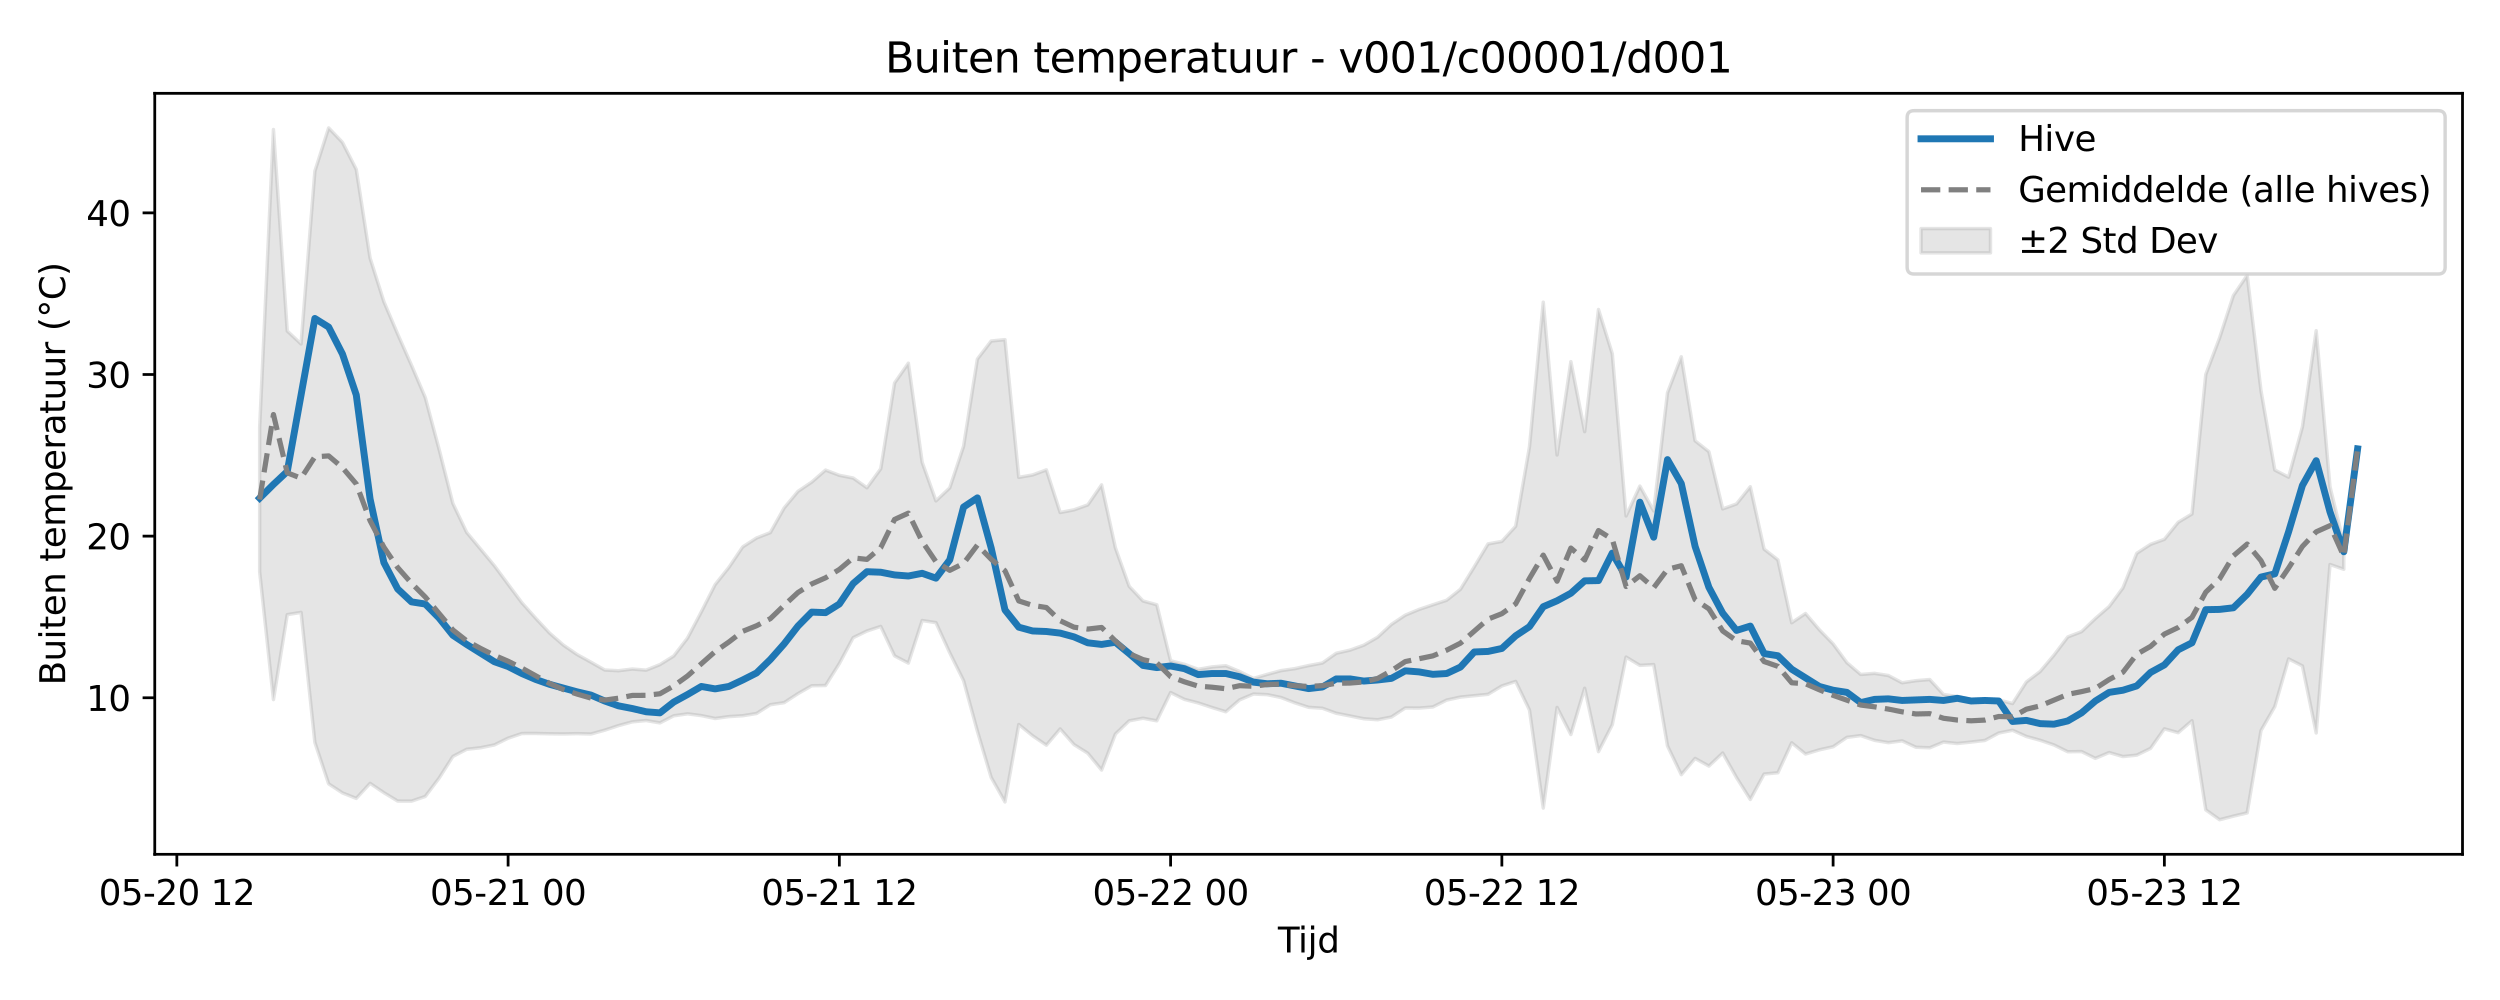 <?xml version="1.0" encoding="utf-8" standalone="no"?>
<!DOCTYPE svg PUBLIC "-//W3C//DTD SVG 1.1//EN"
  "http://www.w3.org/Graphics/SVG/1.1/DTD/svg11.dtd">
<svg xmlns:xlink="http://www.w3.org/1999/xlink" width="720pt" height="288pt" viewBox="0 0 720 288" xmlns="http://www.w3.org/2000/svg" version="1.1">
 <defs>
  <style type="text/css">*{stroke-linejoin: round; stroke-linecap: butt}</style>
 </defs>
 <g id="figure_1">
  <g id="patch_1">
   <path d="M 0 288 
L 720 288 
L 720 0 
L 0 0 
z
" style="fill: #ffffff"/>
  </g>
  <g id="axes_1">
   <g id="patch_2">
    <path d="M 44.57 246.04 
L 709.2 246.04 
L 709.2 26.88 
L 44.57 26.88 
z
" style="fill: #ffffff"/>
   </g>
   <g id="FillBetweenPolyCollection_1">
    <defs>
     <path id="m959d31762d" d="M 74.78 -164.931 
L 74.78 -123.32 
L 78.756 -86.513 
L 82.731 -110.984 
L 86.706 -111.63 
L 90.681 -74.19 
L 94.656 -62.243 
L 98.631 -59.637 
L 102.606 -58.059 
L 106.581 -62.391 
L 110.556 -59.707 
L 114.531 -57.286 
L 118.506 -57.273 
L 122.481 -58.619 
L 126.456 -63.89 
L 130.431 -70.14 
L 134.406 -72.206 
L 138.381 -72.642 
L 142.356 -73.45 
L 146.332 -75.401 
L 150.307 -76.75 
L 154.282 -76.761 
L 158.257 -76.67 
L 162.232 -76.619 
L 166.207 -76.711 
L 170.182 -76.606 
L 174.157 -77.705 
L 178.132 -79.023 
L 182.107 -80.108 
L 186.082 -80.481 
L 190.057 -79.8 
L 194.032 -81.846 
L 198.007 -82.415 
L 201.982 -81.906 
L 205.957 -81.075 
L 209.932 -81.622 
L 213.908 -81.864 
L 217.883 -82.511 
L 221.858 -85.045 
L 225.833 -85.635 
L 229.808 -88.226 
L 233.783 -90.505 
L 237.758 -90.571 
L 241.733 -96.889 
L 245.708 -104.342 
L 249.683 -106.27 
L 253.658 -107.588 
L 257.633 -99.114 
L 261.608 -97.022 
L 265.583 -109.288 
L 269.558 -108.674 
L 273.533 -99.986 
L 277.509 -91.986 
L 281.484 -77.452 
L 285.459 -64.104 
L 289.434 -57.039 
L 293.409 -79.346 
L 297.384 -76.1 
L 301.359 -73.389 
L 305.334 -78.068 
L 309.309 -73.57 
L 313.284 -71.064 
L 317.259 -66.223 
L 321.234 -76.595 
L 325.209 -80.401 
L 329.184 -81.147 
L 333.159 -80.406 
L 337.134 -88.548 
L 341.109 -86.587 
L 345.085 -85.55 
L 349.06 -84.24 
L 353.035 -83.014 
L 357.01 -86.433 
L 360.985 -88.115 
L 364.96 -87.94 
L 368.935 -87.116 
L 372.91 -85.588 
L 376.885 -84.287 
L 380.86 -84.017 
L 384.835 -82.578 
L 388.81 -81.804 
L 392.785 -80.997 
L 396.76 -80.715 
L 400.735 -81.503 
L 404.71 -84.099 
L 408.685 -84.077 
L 412.661 -84.391 
L 416.636 -86.375 
L 420.611 -87.24 
L 424.586 -87.634 
L 428.561 -88.036 
L 432.536 -90.445 
L 436.511 -91.746 
L 440.486 -83.522 
L 444.461 -55.274 
L 448.436 -84.258 
L 452.411 -76.454 
L 456.386 -89.784 
L 460.361 -71.527 
L 464.336 -79.283 
L 468.311 -98.761 
L 472.286 -96.365 
L 476.261 -96.598 
L 480.237 -73.192 
L 484.212 -64.895 
L 488.187 -69.57 
L 492.162 -67.373 
L 496.137 -71.131 
L 500.112 -64.065 
L 504.087 -57.76 
L 508.062 -65.073 
L 512.037 -65.446 
L 516.012 -74.074 
L 519.987 -70.841 
L 523.962 -72.043 
L 527.937 -72.93 
L 531.912 -75.638 
L 535.887 -76.144 
L 539.862 -74.788 
L 543.838 -74.114 
L 547.813 -74.631 
L 551.788 -72.788 
L 555.763 -72.632 
L 559.738 -74.279 
L 563.713 -73.866 
L 567.688 -74.29 
L 571.663 -74.75 
L 575.638 -76.883 
L 579.613 -77.681 
L 583.588 -75.902 
L 587.563 -74.803 
L 591.538 -73.455 
L 595.513 -71.495 
L 599.488 -71.549 
L 603.463 -69.595 
L 607.438 -71.272 
L 611.414 -70.105 
L 615.389 -70.52 
L 619.364 -72.466 
L 623.339 -78.092 
L 627.314 -76.985 
L 631.289 -80.423 
L 635.264 -54.764 
L 639.239 -51.922 
L 643.214 -52.947 
L 647.189 -53.885 
L 651.164 -77.575 
L 655.139 -84.497 
L 659.114 -98.239 
L 663.089 -96.226 
L 667.064 -76.904 
L 671.039 -125.428 
L 675.014 -124.044 
L 675.014 -131.505 
L 675.014 -131.505 
L 671.039 -147.811 
L 667.064 -192.766 
L 663.089 -165.013 
L 659.114 -150.576 
L 655.139 -152.64 
L 651.164 -175.492 
L 647.189 -208.738 
L 643.214 -202.887 
L 639.239 -190.672 
L 635.264 -180.149 
L 631.289 -139.982 
L 627.314 -137.575 
L 623.339 -132.666 
L 619.364 -131.233 
L 615.389 -128.653 
L 611.414 -118.697 
L 607.438 -113.315 
L 603.463 -109.872 
L 599.488 -106.082 
L 595.513 -104.559 
L 591.538 -99.314 
L 587.563 -94.604 
L 583.588 -91.591 
L 579.613 -85.39 
L 575.638 -86.421 
L 571.663 -86.485 
L 567.688 -86.531 
L 563.713 -87.394 
L 559.738 -87.99 
L 555.763 -92.301 
L 551.788 -91.964 
L 547.813 -91.362 
L 543.838 -93.457 
L 539.862 -94.076 
L 535.887 -93.755 
L 531.912 -97.157 
L 527.937 -102.555 
L 523.962 -106.648 
L 519.987 -111.315 
L 516.012 -108.652 
L 512.037 -126.745 
L 508.062 -129.859 
L 504.087 -147.826 
L 500.112 -142.866 
L 496.137 -141.438 
L 492.162 -157.919 
L 488.187 -161.05 
L 484.212 -185.25 
L 480.237 -174.884 
L 476.261 -140.849 
L 472.286 -148.013 
L 468.311 -139.411 
L 464.336 -186.12 
L 460.361 -198.867 
L 456.386 -163.671 
L 452.411 -183.855 
L 448.436 -156.965 
L 444.461 -200.974 
L 440.486 -159.304 
L 436.511 -136.443 
L 432.536 -132.08 
L 428.561 -131.36 
L 424.586 -124.754 
L 420.611 -118.295 
L 416.636 -115.126 
L 412.661 -113.825 
L 408.685 -112.484 
L 404.71 -110.833 
L 400.735 -108.179 
L 396.76 -104.493 
L 392.785 -102.193 
L 388.81 -100.767 
L 384.835 -99.863 
L 380.86 -97.053 
L 376.885 -96.318 
L 372.91 -95.43 
L 368.935 -94.859 
L 364.96 -93.777 
L 360.985 -92.619 
L 357.01 -94.612 
L 353.035 -96.272 
L 349.06 -95.931 
L 345.085 -95.241 
L 341.109 -96.687 
L 337.134 -97.705 
L 333.159 -113.828 
L 329.184 -114.923 
L 325.209 -119.134 
L 321.234 -130.233 
L 317.259 -148.363 
L 313.284 -142.591 
L 309.309 -141.171 
L 305.334 -140.398 
L 301.359 -152.679 
L 297.384 -151.21 
L 293.409 -150.524 
L 289.434 -190.184 
L 285.459 -189.791 
L 281.484 -184.583 
L 277.509 -159.478 
L 273.533 -147.496 
L 269.558 -143.742 
L 265.583 -154.873 
L 261.608 -183.406 
L 257.633 -177.693 
L 253.658 -153.004 
L 249.683 -147.521 
L 245.708 -150.329 
L 241.733 -151.109 
L 237.758 -152.617 
L 233.783 -149.166 
L 229.808 -146.48 
L 225.833 -141.701 
L 221.858 -134.61 
L 217.883 -133.058 
L 213.908 -130.498 
L 209.932 -124.611 
L 205.957 -119.624 
L 201.982 -111.784 
L 198.007 -104.241 
L 194.032 -99.069 
L 190.057 -96.59 
L 186.082 -95.004 
L 182.107 -95.325 
L 178.132 -94.832 
L 174.157 -95.038 
L 170.182 -97.301 
L 166.207 -99.497 
L 162.232 -102.227 
L 158.257 -105.693 
L 154.282 -109.947 
L 150.307 -114.406 
L 146.332 -119.738 
L 142.356 -125.102 
L 138.381 -129.893 
L 134.406 -134.673 
L 130.431 -142.998 
L 126.456 -158.61 
L 122.481 -173.501 
L 118.506 -182.812 
L 114.531 -191.798 
L 110.556 -201.119 
L 106.581 -213.692 
L 102.606 -239.205 
L 98.631 -246.988 
L 94.656 -251.158 
L 90.681 -238.693 
L 86.706 -188.944 
L 82.731 -192.667 
L 78.756 -250.705 
L 74.78 -164.931 
z
" style="stroke: #808080; stroke-opacity: 0.2"/>
    </defs>
    <g clip-path="url(#p67c66f02a4)">
     <use xlink:href="#m959d31762d" x="0" y="288" style="fill: #808080; fill-opacity: 0.2; stroke: #808080; stroke-opacity: 0.2"/>
    </g>
   </g>
   <g id="matplotlib.axis_1">
    <g id="xtick_1">
     <g id="line2d_1">
      <defs>
       <path id="m4c59c33595" d="M 0 0 
L 0 3.5 
" style="stroke: #000000; stroke-width: 0.8"/>
      </defs>
      <g>
       <use xlink:href="#m4c59c33595" x="50.93" y="246.04" style="stroke: #000000; stroke-width: 0.8"/>
      </g>
     </g>
     <g id="text_1">
      <!-- 05-20 12 -->
      <g transform="translate(28.45 260.638) scale(0.1 -0.1)">
       <defs>
        <path id="DejaVuSans-30" d="M 2034 4250 
Q 1547 4250 1301 3770 
Q 1056 3291 1056 2328 
Q 1056 1369 1301 889 
Q 1547 409 2034 409 
Q 2525 409 2770 889 
Q 3016 1369 3016 2328 
Q 3016 3291 2770 3770 
Q 2525 4250 2034 4250 
z
M 2034 4750 
Q 2819 4750 3233 4129 
Q 3647 3509 3647 2328 
Q 3647 1150 3233 529 
Q 2819 -91 2034 -91 
Q 1250 -91 836 529 
Q 422 1150 422 2328 
Q 422 3509 836 4129 
Q 1250 4750 2034 4750 
z
" transform="scale(0.016)"/>
        <path id="DejaVuSans-35" d="M 691 4666 
L 3169 4666 
L 3169 4134 
L 1269 4134 
L 1269 2991 
Q 1406 3038 1543 3061 
Q 1681 3084 1819 3084 
Q 2600 3084 3056 2656 
Q 3513 2228 3513 1497 
Q 3513 744 3044 326 
Q 2575 -91 1722 -91 
Q 1428 -91 1123 -41 
Q 819 9 494 109 
L 494 744 
Q 775 591 1075 516 
Q 1375 441 1709 441 
Q 2250 441 2565 725 
Q 2881 1009 2881 1497 
Q 2881 1984 2565 2268 
Q 2250 2553 1709 2553 
Q 1456 2553 1204 2497 
Q 953 2441 691 2322 
L 691 4666 
z
" transform="scale(0.016)"/>
        <path id="DejaVuSans-2d" d="M 313 2009 
L 1997 2009 
L 1997 1497 
L 313 1497 
L 313 2009 
z
" transform="scale(0.016)"/>
        <path id="DejaVuSans-32" d="M 1228 531 
L 3431 531 
L 3431 0 
L 469 0 
L 469 531 
Q 828 903 1448 1529 
Q 2069 2156 2228 2338 
Q 2531 2678 2651 2914 
Q 2772 3150 2772 3378 
Q 2772 3750 2511 3984 
Q 2250 4219 1831 4219 
Q 1534 4219 1204 4116 
Q 875 4013 500 3803 
L 500 4441 
Q 881 4594 1212 4672 
Q 1544 4750 1819 4750 
Q 2544 4750 2975 4387 
Q 3406 4025 3406 3419 
Q 3406 3131 3298 2873 
Q 3191 2616 2906 2266 
Q 2828 2175 2409 1742 
Q 1991 1309 1228 531 
z
" transform="scale(0.016)"/>
        <path id="DejaVuSans-20" transform="scale(0.016)"/>
        <path id="DejaVuSans-31" d="M 794 531 
L 1825 531 
L 1825 4091 
L 703 3866 
L 703 4441 
L 1819 4666 
L 2450 4666 
L 2450 531 
L 3481 531 
L 3481 0 
L 794 0 
L 794 531 
z
" transform="scale(0.016)"/>
       </defs>
       <use xlink:href="#DejaVuSans-30"/>
       <use xlink:href="#DejaVuSans-35" transform="translate(63.623 0)"/>
       <use xlink:href="#DejaVuSans-2d" transform="translate(127.246 0)"/>
       <use xlink:href="#DejaVuSans-32" transform="translate(163.33 0)"/>
       <use xlink:href="#DejaVuSans-30" transform="translate(226.953 0)"/>
       <use xlink:href="#DejaVuSans-20" transform="translate(290.576 0)"/>
       <use xlink:href="#DejaVuSans-31" transform="translate(322.363 0)"/>
       <use xlink:href="#DejaVuSans-32" transform="translate(385.986 0)"/>
      </g>
     </g>
    </g>
    <g id="xtick_2">
     <g id="line2d_2">
      <g>
       <use xlink:href="#m4c59c33595" x="146.332" y="246.04" style="stroke: #000000; stroke-width: 0.8"/>
      </g>
     </g>
     <g id="text_2">
      <!-- 05-21 00 -->
      <g transform="translate(123.851 260.638) scale(0.1 -0.1)">
       <use xlink:href="#DejaVuSans-30"/>
       <use xlink:href="#DejaVuSans-35" transform="translate(63.623 0)"/>
       <use xlink:href="#DejaVuSans-2d" transform="translate(127.246 0)"/>
       <use xlink:href="#DejaVuSans-32" transform="translate(163.33 0)"/>
       <use xlink:href="#DejaVuSans-31" transform="translate(226.953 0)"/>
       <use xlink:href="#DejaVuSans-20" transform="translate(290.576 0)"/>
       <use xlink:href="#DejaVuSans-30" transform="translate(322.363 0)"/>
       <use xlink:href="#DejaVuSans-30" transform="translate(385.986 0)"/>
      </g>
     </g>
    </g>
    <g id="xtick_3">
     <g id="line2d_3">
      <g>
       <use xlink:href="#m4c59c33595" x="241.733" y="246.04" style="stroke: #000000; stroke-width: 0.8"/>
      </g>
     </g>
     <g id="text_3">
      <!-- 05-21 12 -->
      <g transform="translate(219.252 260.638) scale(0.1 -0.1)">
       <use xlink:href="#DejaVuSans-30"/>
       <use xlink:href="#DejaVuSans-35" transform="translate(63.623 0)"/>
       <use xlink:href="#DejaVuSans-2d" transform="translate(127.246 0)"/>
       <use xlink:href="#DejaVuSans-32" transform="translate(163.33 0)"/>
       <use xlink:href="#DejaVuSans-31" transform="translate(226.953 0)"/>
       <use xlink:href="#DejaVuSans-20" transform="translate(290.576 0)"/>
       <use xlink:href="#DejaVuSans-31" transform="translate(322.363 0)"/>
       <use xlink:href="#DejaVuSans-32" transform="translate(385.986 0)"/>
      </g>
     </g>
    </g>
    <g id="xtick_4">
     <g id="line2d_4">
      <g>
       <use xlink:href="#m4c59c33595" x="337.134" y="246.04" style="stroke: #000000; stroke-width: 0.8"/>
      </g>
     </g>
     <g id="text_4">
      <!-- 05-22 00 -->
      <g transform="translate(314.654 260.638) scale(0.1 -0.1)">
       <use xlink:href="#DejaVuSans-30"/>
       <use xlink:href="#DejaVuSans-35" transform="translate(63.623 0)"/>
       <use xlink:href="#DejaVuSans-2d" transform="translate(127.246 0)"/>
       <use xlink:href="#DejaVuSans-32" transform="translate(163.33 0)"/>
       <use xlink:href="#DejaVuSans-32" transform="translate(226.953 0)"/>
       <use xlink:href="#DejaVuSans-20" transform="translate(290.576 0)"/>
       <use xlink:href="#DejaVuSans-30" transform="translate(322.363 0)"/>
       <use xlink:href="#DejaVuSans-30" transform="translate(385.986 0)"/>
      </g>
     </g>
    </g>
    <g id="xtick_5">
     <g id="line2d_5">
      <g>
       <use xlink:href="#m4c59c33595" x="432.536" y="246.04" style="stroke: #000000; stroke-width: 0.8"/>
      </g>
     </g>
     <g id="text_5">
      <!-- 05-22 12 -->
      <g transform="translate(410.055 260.638) scale(0.1 -0.1)">
       <use xlink:href="#DejaVuSans-30"/>
       <use xlink:href="#DejaVuSans-35" transform="translate(63.623 0)"/>
       <use xlink:href="#DejaVuSans-2d" transform="translate(127.246 0)"/>
       <use xlink:href="#DejaVuSans-32" transform="translate(163.33 0)"/>
       <use xlink:href="#DejaVuSans-32" transform="translate(226.953 0)"/>
       <use xlink:href="#DejaVuSans-20" transform="translate(290.576 0)"/>
       <use xlink:href="#DejaVuSans-31" transform="translate(322.363 0)"/>
       <use xlink:href="#DejaVuSans-32" transform="translate(385.986 0)"/>
      </g>
     </g>
    </g>
    <g id="xtick_6">
     <g id="line2d_6">
      <g>
       <use xlink:href="#m4c59c33595" x="527.937" y="246.04" style="stroke: #000000; stroke-width: 0.8"/>
      </g>
     </g>
     <g id="text_6">
      <!-- 05-23 00 -->
      <g transform="translate(505.457 260.638) scale(0.1 -0.1)">
       <defs>
        <path id="DejaVuSans-33" d="M 2597 2516 
Q 3050 2419 3304 2112 
Q 3559 1806 3559 1356 
Q 3559 666 3084 287 
Q 2609 -91 1734 -91 
Q 1441 -91 1130 -33 
Q 819 25 488 141 
L 488 750 
Q 750 597 1062 519 
Q 1375 441 1716 441 
Q 2309 441 2620 675 
Q 2931 909 2931 1356 
Q 2931 1769 2642 2001 
Q 2353 2234 1838 2234 
L 1294 2234 
L 1294 2753 
L 1863 2753 
Q 2328 2753 2575 2939 
Q 2822 3125 2822 3475 
Q 2822 3834 2567 4026 
Q 2313 4219 1838 4219 
Q 1578 4219 1281 4162 
Q 984 4106 628 3988 
L 628 4550 
Q 988 4650 1302 4700 
Q 1616 4750 1894 4750 
Q 2613 4750 3031 4423 
Q 3450 4097 3450 3541 
Q 3450 3153 3228 2886 
Q 3006 2619 2597 2516 
z
" transform="scale(0.016)"/>
       </defs>
       <use xlink:href="#DejaVuSans-30"/>
       <use xlink:href="#DejaVuSans-35" transform="translate(63.623 0)"/>
       <use xlink:href="#DejaVuSans-2d" transform="translate(127.246 0)"/>
       <use xlink:href="#DejaVuSans-32" transform="translate(163.33 0)"/>
       <use xlink:href="#DejaVuSans-33" transform="translate(226.953 0)"/>
       <use xlink:href="#DejaVuSans-20" transform="translate(290.576 0)"/>
       <use xlink:href="#DejaVuSans-30" transform="translate(322.363 0)"/>
       <use xlink:href="#DejaVuSans-30" transform="translate(385.986 0)"/>
      </g>
     </g>
    </g>
    <g id="xtick_7">
     <g id="line2d_7">
      <g>
       <use xlink:href="#m4c59c33595" x="623.339" y="246.04" style="stroke: #000000; stroke-width: 0.8"/>
      </g>
     </g>
     <g id="text_7">
      <!-- 05-23 12 -->
      <g transform="translate(600.858 260.638) scale(0.1 -0.1)">
       <use xlink:href="#DejaVuSans-30"/>
       <use xlink:href="#DejaVuSans-35" transform="translate(63.623 0)"/>
       <use xlink:href="#DejaVuSans-2d" transform="translate(127.246 0)"/>
       <use xlink:href="#DejaVuSans-32" transform="translate(163.33 0)"/>
       <use xlink:href="#DejaVuSans-33" transform="translate(226.953 0)"/>
       <use xlink:href="#DejaVuSans-20" transform="translate(290.576 0)"/>
       <use xlink:href="#DejaVuSans-31" transform="translate(322.363 0)"/>
       <use xlink:href="#DejaVuSans-32" transform="translate(385.986 0)"/>
      </g>
     </g>
    </g>
    <g id="text_8">
     <!-- Tijd -->
     <g transform="translate(368.035 274.317) scale(0.1 -0.1)">
      <defs>
       <path id="DejaVuSans-54" d="M -19 4666 
L 3928 4666 
L 3928 4134 
L 2272 4134 
L 2272 0 
L 1638 0 
L 1638 4134 
L -19 4134 
L -19 4666 
z
" transform="scale(0.016)"/>
       <path id="DejaVuSans-69" d="M 603 3500 
L 1178 3500 
L 1178 0 
L 603 0 
L 603 3500 
z
M 603 4863 
L 1178 4863 
L 1178 4134 
L 603 4134 
L 603 4863 
z
" transform="scale(0.016)"/>
       <path id="DejaVuSans-6a" d="M 603 3500 
L 1178 3500 
L 1178 -63 
Q 1178 -731 923 -1031 
Q 669 -1331 103 -1331 
L -116 -1331 
L -116 -844 
L 38 -844 
Q 366 -844 484 -692 
Q 603 -541 603 -63 
L 603 3500 
z
M 603 4863 
L 1178 4863 
L 1178 4134 
L 603 4134 
L 603 4863 
z
" transform="scale(0.016)"/>
       <path id="DejaVuSans-64" d="M 2906 2969 
L 2906 4863 
L 3481 4863 
L 3481 0 
L 2906 0 
L 2906 525 
Q 2725 213 2448 61 
Q 2172 -91 1784 -91 
Q 1150 -91 751 415 
Q 353 922 353 1747 
Q 353 2572 751 3078 
Q 1150 3584 1784 3584 
Q 2172 3584 2448 3432 
Q 2725 3281 2906 2969 
z
M 947 1747 
Q 947 1113 1208 752 
Q 1469 391 1925 391 
Q 2381 391 2643 752 
Q 2906 1113 2906 1747 
Q 2906 2381 2643 2742 
Q 2381 3103 1925 3103 
Q 1469 3103 1208 2742 
Q 947 2381 947 1747 
z
" transform="scale(0.016)"/>
      </defs>
      <use xlink:href="#DejaVuSans-54"/>
      <use xlink:href="#DejaVuSans-69" transform="translate(57.959 0)"/>
      <use xlink:href="#DejaVuSans-6a" transform="translate(85.742 0)"/>
      <use xlink:href="#DejaVuSans-64" transform="translate(113.525 0)"/>
     </g>
    </g>
   </g>
   <g id="matplotlib.axis_2">
    <g id="ytick_1">
     <g id="line2d_8">
      <defs>
       <path id="m97665b8414" d="M 0 0 
L -3.5 0 
" style="stroke: #000000; stroke-width: 0.8"/>
      </defs>
      <g>
       <use xlink:href="#m97665b8414" x="44.57" y="200.956" style="stroke: #000000; stroke-width: 0.8"/>
      </g>
     </g>
     <g id="text_9">
      <!-- 10 -->
      <g transform="translate(24.845 204.755) scale(0.1 -0.1)">
       <use xlink:href="#DejaVuSans-31"/>
       <use xlink:href="#DejaVuSans-30" transform="translate(63.623 0)"/>
      </g>
     </g>
    </g>
    <g id="ytick_2">
     <g id="line2d_9">
      <g>
       <use xlink:href="#m97665b8414" x="44.57" y="154.406" style="stroke: #000000; stroke-width: 0.8"/>
      </g>
     </g>
     <g id="text_10">
      <!-- 20 -->
      <g transform="translate(24.845 158.206) scale(0.1 -0.1)">
       <use xlink:href="#DejaVuSans-32"/>
       <use xlink:href="#DejaVuSans-30" transform="translate(63.623 0)"/>
      </g>
     </g>
    </g>
    <g id="ytick_3">
     <g id="line2d_10">
      <g>
       <use xlink:href="#m97665b8414" x="44.57" y="107.857" style="stroke: #000000; stroke-width: 0.8"/>
      </g>
     </g>
     <g id="text_11">
      <!-- 30 -->
      <g transform="translate(24.845 111.656) scale(0.1 -0.1)">
       <use xlink:href="#DejaVuSans-33"/>
       <use xlink:href="#DejaVuSans-30" transform="translate(63.623 0)"/>
      </g>
     </g>
    </g>
    <g id="ytick_4">
     <g id="line2d_11">
      <g>
       <use xlink:href="#m97665b8414" x="44.57" y="61.307" style="stroke: #000000; stroke-width: 0.8"/>
      </g>
     </g>
     <g id="text_12">
      <!-- 40 -->
      <g transform="translate(24.845 65.106) scale(0.1 -0.1)">
       <defs>
        <path id="DejaVuSans-34" d="M 2419 4116 
L 825 1625 
L 2419 1625 
L 2419 4116 
z
M 2253 4666 
L 3047 4666 
L 3047 1625 
L 3713 1625 
L 3713 1100 
L 3047 1100 
L 3047 0 
L 2419 0 
L 2419 1100 
L 313 1100 
L 313 1709 
L 2253 4666 
z
" transform="scale(0.016)"/>
       </defs>
       <use xlink:href="#DejaVuSans-34"/>
       <use xlink:href="#DejaVuSans-30" transform="translate(63.623 0)"/>
      </g>
     </g>
    </g>
    <g id="text_13">
     <!-- Buiten temperatuur (°C) -->
     <g transform="translate(18.765 197.355) rotate(-90) scale(0.1 -0.1)">
      <defs>
       <path id="DejaVuSans-42" d="M 1259 2228 
L 1259 519 
L 2272 519 
Q 2781 519 3026 730 
Q 3272 941 3272 1375 
Q 3272 1813 3026 2020 
Q 2781 2228 2272 2228 
L 1259 2228 
z
M 1259 4147 
L 1259 2741 
L 2194 2741 
Q 2656 2741 2882 2914 
Q 3109 3088 3109 3444 
Q 3109 3797 2882 3972 
Q 2656 4147 2194 4147 
L 1259 4147 
z
M 628 4666 
L 2241 4666 
Q 2963 4666 3353 4366 
Q 3744 4066 3744 3513 
Q 3744 3084 3544 2831 
Q 3344 2578 2956 2516 
Q 3422 2416 3680 2098 
Q 3938 1781 3938 1306 
Q 3938 681 3513 340 
Q 3088 0 2303 0 
L 628 0 
L 628 4666 
z
" transform="scale(0.016)"/>
       <path id="DejaVuSans-75" d="M 544 1381 
L 544 3500 
L 1119 3500 
L 1119 1403 
Q 1119 906 1312 657 
Q 1506 409 1894 409 
Q 2359 409 2629 706 
Q 2900 1003 2900 1516 
L 2900 3500 
L 3475 3500 
L 3475 0 
L 2900 0 
L 2900 538 
Q 2691 219 2414 64 
Q 2138 -91 1772 -91 
Q 1169 -91 856 284 
Q 544 659 544 1381 
z
M 1991 3584 
L 1991 3584 
z
" transform="scale(0.016)"/>
       <path id="DejaVuSans-74" d="M 1172 4494 
L 1172 3500 
L 2356 3500 
L 2356 3053 
L 1172 3053 
L 1172 1153 
Q 1172 725 1289 603 
Q 1406 481 1766 481 
L 2356 481 
L 2356 0 
L 1766 0 
Q 1100 0 847 248 
Q 594 497 594 1153 
L 594 3053 
L 172 3053 
L 172 3500 
L 594 3500 
L 594 4494 
L 1172 4494 
z
" transform="scale(0.016)"/>
       <path id="DejaVuSans-65" d="M 3597 1894 
L 3597 1613 
L 953 1613 
Q 991 1019 1311 708 
Q 1631 397 2203 397 
Q 2534 397 2845 478 
Q 3156 559 3463 722 
L 3463 178 
Q 3153 47 2828 -22 
Q 2503 -91 2169 -91 
Q 1331 -91 842 396 
Q 353 884 353 1716 
Q 353 2575 817 3079 
Q 1281 3584 2069 3584 
Q 2775 3584 3186 3129 
Q 3597 2675 3597 1894 
z
M 3022 2063 
Q 3016 2534 2758 2815 
Q 2500 3097 2075 3097 
Q 1594 3097 1305 2825 
Q 1016 2553 972 2059 
L 3022 2063 
z
" transform="scale(0.016)"/>
       <path id="DejaVuSans-6e" d="M 3513 2113 
L 3513 0 
L 2938 0 
L 2938 2094 
Q 2938 2591 2744 2837 
Q 2550 3084 2163 3084 
Q 1697 3084 1428 2787 
Q 1159 2491 1159 1978 
L 1159 0 
L 581 0 
L 581 3500 
L 1159 3500 
L 1159 2956 
Q 1366 3272 1645 3428 
Q 1925 3584 2291 3584 
Q 2894 3584 3203 3211 
Q 3513 2838 3513 2113 
z
" transform="scale(0.016)"/>
       <path id="DejaVuSans-6d" d="M 3328 2828 
Q 3544 3216 3844 3400 
Q 4144 3584 4550 3584 
Q 5097 3584 5394 3201 
Q 5691 2819 5691 2113 
L 5691 0 
L 5113 0 
L 5113 2094 
Q 5113 2597 4934 2840 
Q 4756 3084 4391 3084 
Q 3944 3084 3684 2787 
Q 3425 2491 3425 1978 
L 3425 0 
L 2847 0 
L 2847 2094 
Q 2847 2600 2669 2842 
Q 2491 3084 2119 3084 
Q 1678 3084 1418 2786 
Q 1159 2488 1159 1978 
L 1159 0 
L 581 0 
L 581 3500 
L 1159 3500 
L 1159 2956 
Q 1356 3278 1631 3431 
Q 1906 3584 2284 3584 
Q 2666 3584 2933 3390 
Q 3200 3197 3328 2828 
z
" transform="scale(0.016)"/>
       <path id="DejaVuSans-70" d="M 1159 525 
L 1159 -1331 
L 581 -1331 
L 581 3500 
L 1159 3500 
L 1159 2969 
Q 1341 3281 1617 3432 
Q 1894 3584 2278 3584 
Q 2916 3584 3314 3078 
Q 3713 2572 3713 1747 
Q 3713 922 3314 415 
Q 2916 -91 2278 -91 
Q 1894 -91 1617 61 
Q 1341 213 1159 525 
z
M 3116 1747 
Q 3116 2381 2855 2742 
Q 2594 3103 2138 3103 
Q 1681 3103 1420 2742 
Q 1159 2381 1159 1747 
Q 1159 1113 1420 752 
Q 1681 391 2138 391 
Q 2594 391 2855 752 
Q 3116 1113 3116 1747 
z
" transform="scale(0.016)"/>
       <path id="DejaVuSans-72" d="M 2631 2963 
Q 2534 3019 2420 3045 
Q 2306 3072 2169 3072 
Q 1681 3072 1420 2755 
Q 1159 2438 1159 1844 
L 1159 0 
L 581 0 
L 581 3500 
L 1159 3500 
L 1159 2956 
Q 1341 3275 1631 3429 
Q 1922 3584 2338 3584 
Q 2397 3584 2469 3576 
Q 2541 3569 2628 3553 
L 2631 2963 
z
" transform="scale(0.016)"/>
       <path id="DejaVuSans-61" d="M 2194 1759 
Q 1497 1759 1228 1600 
Q 959 1441 959 1056 
Q 959 750 1161 570 
Q 1363 391 1709 391 
Q 2188 391 2477 730 
Q 2766 1069 2766 1631 
L 2766 1759 
L 2194 1759 
z
M 3341 1997 
L 3341 0 
L 2766 0 
L 2766 531 
Q 2569 213 2275 61 
Q 1981 -91 1556 -91 
Q 1019 -91 701 211 
Q 384 513 384 1019 
Q 384 1609 779 1909 
Q 1175 2209 1959 2209 
L 2766 2209 
L 2766 2266 
Q 2766 2663 2505 2880 
Q 2244 3097 1772 3097 
Q 1472 3097 1187 3025 
Q 903 2953 641 2809 
L 641 3341 
Q 956 3463 1253 3523 
Q 1550 3584 1831 3584 
Q 2591 3584 2966 3190 
Q 3341 2797 3341 1997 
z
" transform="scale(0.016)"/>
       <path id="DejaVuSans-28" d="M 1984 4856 
Q 1566 4138 1362 3434 
Q 1159 2731 1159 2009 
Q 1159 1288 1364 580 
Q 1569 -128 1984 -844 
L 1484 -844 
Q 1016 -109 783 600 
Q 550 1309 550 2009 
Q 550 2706 781 3412 
Q 1013 4119 1484 4856 
L 1984 4856 
z
" transform="scale(0.016)"/>
       <path id="DejaVuSans-b0" d="M 1600 4347 
Q 1350 4347 1178 4173 
Q 1006 4000 1006 3750 
Q 1006 3503 1178 3333 
Q 1350 3163 1600 3163 
Q 1850 3163 2022 3333 
Q 2194 3503 2194 3750 
Q 2194 3997 2020 4172 
Q 1847 4347 1600 4347 
z
M 1600 4750 
Q 1800 4750 1984 4673 
Q 2169 4597 2303 4453 
Q 2447 4313 2519 4134 
Q 2591 3956 2591 3750 
Q 2591 3338 2302 3052 
Q 2013 2766 1594 2766 
Q 1172 2766 890 3047 
Q 609 3328 609 3750 
Q 609 4169 896 4459 
Q 1184 4750 1600 4750 
z
" transform="scale(0.016)"/>
       <path id="DejaVuSans-43" d="M 4122 4306 
L 4122 3641 
Q 3803 3938 3442 4084 
Q 3081 4231 2675 4231 
Q 1875 4231 1450 3742 
Q 1025 3253 1025 2328 
Q 1025 1406 1450 917 
Q 1875 428 2675 428 
Q 3081 428 3442 575 
Q 3803 722 4122 1019 
L 4122 359 
Q 3791 134 3420 21 
Q 3050 -91 2638 -91 
Q 1578 -91 968 557 
Q 359 1206 359 2328 
Q 359 3453 968 4101 
Q 1578 4750 2638 4750 
Q 3056 4750 3426 4639 
Q 3797 4528 4122 4306 
z
" transform="scale(0.016)"/>
       <path id="DejaVuSans-29" d="M 513 4856 
L 1013 4856 
Q 1481 4119 1714 3412 
Q 1947 2706 1947 2009 
Q 1947 1309 1714 600 
Q 1481 -109 1013 -844 
L 513 -844 
Q 928 -128 1133 580 
Q 1338 1288 1338 2009 
Q 1338 2731 1133 3434 
Q 928 4138 513 4856 
z
" transform="scale(0.016)"/>
      </defs>
      <use xlink:href="#DejaVuSans-42"/>
      <use xlink:href="#DejaVuSans-75" transform="translate(68.604 0)"/>
      <use xlink:href="#DejaVuSans-69" transform="translate(131.982 0)"/>
      <use xlink:href="#DejaVuSans-74" transform="translate(159.766 0)"/>
      <use xlink:href="#DejaVuSans-65" transform="translate(198.975 0)"/>
      <use xlink:href="#DejaVuSans-6e" transform="translate(260.498 0)"/>
      <use xlink:href="#DejaVuSans-20" transform="translate(323.877 0)"/>
      <use xlink:href="#DejaVuSans-74" transform="translate(355.664 0)"/>
      <use xlink:href="#DejaVuSans-65" transform="translate(394.873 0)"/>
      <use xlink:href="#DejaVuSans-6d" transform="translate(456.396 0)"/>
      <use xlink:href="#DejaVuSans-70" transform="translate(553.809 0)"/>
      <use xlink:href="#DejaVuSans-65" transform="translate(617.285 0)"/>
      <use xlink:href="#DejaVuSans-72" transform="translate(678.809 0)"/>
      <use xlink:href="#DejaVuSans-61" transform="translate(719.922 0)"/>
      <use xlink:href="#DejaVuSans-74" transform="translate(781.201 0)"/>
      <use xlink:href="#DejaVuSans-75" transform="translate(820.41 0)"/>
      <use xlink:href="#DejaVuSans-75" transform="translate(883.789 0)"/>
      <use xlink:href="#DejaVuSans-72" transform="translate(947.168 0)"/>
      <use xlink:href="#DejaVuSans-20" transform="translate(988.281 0)"/>
      <use xlink:href="#DejaVuSans-28" transform="translate(1020.068 0)"/>
      <use xlink:href="#DejaVuSans-b0" transform="translate(1059.082 0)"/>
      <use xlink:href="#DejaVuSans-43" transform="translate(1109.082 0)"/>
      <use xlink:href="#DejaVuSans-29" transform="translate(1178.906 0)"/>
     </g>
    </g>
   </g>
   <g id="line2d_12">
    <path d="M 74.78 143.467 
L 78.756 139.51 
L 82.731 135.787 
L 90.681 91.719 
L 94.656 94.202 
L 98.631 101.96 
L 102.606 113.753 
L 106.581 143.7 
L 110.556 162.009 
L 114.531 169.613 
L 118.506 173.337 
L 122.481 173.957 
L 126.456 177.992 
L 130.431 182.957 
L 134.406 185.595 
L 142.356 190.56 
L 146.332 191.956 
L 150.307 193.974 
L 154.282 195.68 
L 158.257 197.077 
L 166.207 199.249 
L 170.182 200.18 
L 174.157 201.887 
L 178.132 203.284 
L 182.107 204.059 
L 186.082 204.99 
L 190.057 205.301 
L 194.032 202.197 
L 198.007 200.025 
L 201.982 197.698 
L 205.957 198.396 
L 209.932 197.698 
L 213.908 195.836 
L 217.883 193.818 
L 221.858 189.939 
L 225.833 185.439 
L 229.808 180.319 
L 233.783 176.285 
L 237.758 176.44 
L 241.733 173.957 
L 245.708 168.061 
L 249.683 164.647 
L 253.658 164.802 
L 257.633 165.578 
L 261.608 165.889 
L 265.583 165.113 
L 269.558 166.509 
L 273.533 161.234 
L 277.509 146.027 
L 281.484 143.39 
L 285.459 157.82 
L 289.434 175.664 
L 293.409 180.629 
L 297.384 181.716 
L 301.359 181.871 
L 305.334 182.336 
L 309.309 183.422 
L 313.284 185.129 
L 317.259 185.595 
L 321.234 184.974 
L 325.209 188.232 
L 329.184 191.646 
L 333.159 192.267 
L 337.134 191.801 
L 341.109 192.577 
L 345.085 194.284 
L 349.06 193.974 
L 353.035 193.974 
L 357.01 194.905 
L 360.985 196.456 
L 364.96 196.922 
L 368.935 196.767 
L 376.885 198.318 
L 380.86 197.853 
L 384.835 195.525 
L 388.81 195.525 
L 392.785 196.146 
L 396.76 195.836 
L 400.735 195.37 
L 404.71 193.198 
L 408.685 193.508 
L 412.661 194.206 
L 416.636 193.974 
L 420.611 192.112 
L 424.586 187.767 
L 428.561 187.612 
L 432.536 186.758 
L 436.511 183.112 
L 440.486 180.474 
L 444.461 174.733 
L 448.436 173.026 
L 452.411 170.854 
L 456.386 167.285 
L 460.361 167.208 
L 464.336 159.294 
L 468.311 166.199 
L 472.286 144.631 
L 476.261 154.717 
L 480.237 132.373 
L 484.212 139.278 
L 488.187 157.355 
L 492.162 169.147 
L 496.137 176.595 
L 500.112 181.56 
L 504.087 180.319 
L 508.062 188.232 
L 512.037 188.853 
L 516.012 192.732 
L 523.962 197.698 
L 527.937 198.784 
L 531.912 199.404 
L 535.887 202.353 
L 539.862 201.422 
L 543.838 201.266 
L 547.813 201.732 
L 555.763 201.422 
L 559.738 201.732 
L 563.713 201.111 
L 567.688 201.887 
L 571.663 201.732 
L 575.638 201.887 
L 579.613 207.783 
L 583.588 207.473 
L 587.563 208.404 
L 591.538 208.559 
L 595.513 207.628 
L 599.488 205.301 
L 603.463 201.887 
L 607.438 199.404 
L 611.414 198.784 
L 615.389 197.542 
L 619.364 193.663 
L 623.339 191.491 
L 627.314 187.146 
L 631.289 185.129 
L 635.264 175.586 
L 639.239 175.509 
L 643.214 175.043 
L 647.189 171.164 
L 651.164 166.199 
L 655.139 165.268 
L 659.114 153.165 
L 663.089 139.821 
L 667.064 132.683 
L 671.039 147.424 
L 675.014 158.906 
L 678.99 129.27 
L 678.99 129.27 
" clip-path="url(#p67c66f02a4)" style="fill: none; stroke: #1f77b4; stroke-width: 2; stroke-linecap: square"/>
   </g>
   <g id="line2d_13">
    <path d="M 74.78 143.875 
L 78.756 119.391 
L 82.731 136.174 
L 86.706 137.713 
L 90.681 131.558 
L 94.656 131.3 
L 98.631 134.687 
L 102.606 139.368 
L 106.581 149.958 
L 110.556 157.587 
L 114.531 163.458 
L 118.506 167.958 
L 122.481 171.94 
L 130.431 181.431 
L 134.406 184.56 
L 138.381 186.733 
L 142.356 188.724 
L 146.332 190.431 
L 150.307 192.422 
L 158.257 196.818 
L 162.232 198.577 
L 166.207 199.896 
L 170.182 201.047 
L 174.157 201.628 
L 178.132 201.072 
L 182.107 200.284 
L 186.082 200.258 
L 190.057 199.805 
L 194.032 197.542 
L 198.007 194.672 
L 205.957 187.651 
L 209.932 184.883 
L 213.908 181.819 
L 217.883 180.216 
L 221.858 178.173 
L 225.833 174.332 
L 229.808 170.647 
L 233.783 168.164 
L 237.758 166.406 
L 241.733 164.001 
L 245.708 160.665 
L 249.683 161.104 
L 253.658 157.704 
L 257.633 149.596 
L 261.608 147.786 
L 265.583 155.919 
L 269.558 161.792 
L 273.533 164.259 
L 277.509 162.268 
L 281.484 156.982 
L 285.459 161.053 
L 289.434 164.389 
L 293.409 173.065 
L 297.384 174.345 
L 301.359 174.966 
L 305.334 178.767 
L 309.309 180.629 
L 313.284 181.172 
L 317.259 180.707 
L 321.234 184.586 
L 325.209 188.232 
L 329.184 189.965 
L 333.159 190.883 
L 337.134 194.874 
L 341.109 196.363 
L 345.085 197.604 
L 349.06 197.915 
L 353.035 198.357 
L 357.01 197.478 
L 360.985 197.633 
L 364.96 197.142 
L 368.935 197.012 
L 372.91 197.491 
L 376.885 197.698 
L 380.86 197.465 
L 384.835 196.78 
L 388.81 196.715 
L 392.785 196.405 
L 396.76 195.396 
L 400.735 193.159 
L 404.71 190.534 
L 412.661 188.892 
L 416.636 187.25 
L 420.611 185.233 
L 428.561 178.302 
L 432.536 176.737 
L 436.511 173.906 
L 440.486 166.587 
L 444.461 159.876 
L 448.436 167.389 
L 452.411 157.846 
L 456.386 161.272 
L 460.361 152.803 
L 464.336 155.299 
L 468.311 168.914 
L 472.286 165.811 
L 476.261 169.276 
L 480.237 163.962 
L 484.212 162.928 
L 488.187 172.69 
L 492.162 175.354 
L 496.137 181.716 
L 500.112 184.534 
L 504.087 185.207 
L 508.062 190.534 
L 512.037 191.905 
L 516.012 196.637 
L 519.987 196.922 
L 523.962 198.654 
L 527.937 200.258 
L 535.887 203.051 
L 539.862 203.568 
L 543.838 204.215 
L 547.813 205.003 
L 551.788 205.624 
L 555.763 205.533 
L 559.738 206.865 
L 563.713 207.37 
L 567.688 207.589 
L 571.663 207.382 
L 575.638 206.348 
L 579.613 206.464 
L 583.588 204.253 
L 587.563 203.296 
L 595.513 199.973 
L 599.488 199.185 
L 603.463 198.267 
L 607.438 195.706 
L 611.414 193.599 
L 615.389 188.414 
L 619.364 186.151 
L 623.339 182.621 
L 627.314 180.72 
L 631.289 177.798 
L 635.264 170.544 
L 639.239 166.703 
L 643.214 160.083 
L 647.189 156.689 
L 651.164 161.466 
L 655.139 169.432 
L 659.114 163.592 
L 663.089 157.38 
L 667.064 153.165 
L 671.039 151.381 
L 675.014 160.225 
L 678.99 129.27 
L 678.99 129.27 
" clip-path="url(#p67c66f02a4)" style="fill: none; stroke-dasharray: 5.55,2.4; stroke-dashoffset: 0; stroke: #808080; stroke-width: 1.5"/>
   </g>
   <g id="patch_3">
    <path d="M 44.57 246.04 
L 44.57 26.88 
" style="fill: none; stroke: #000000; stroke-width: 0.8; stroke-linejoin: miter; stroke-linecap: square"/>
   </g>
   <g id="patch_4">
    <path d="M 709.2 246.04 
L 709.2 26.88 
" style="fill: none; stroke: #000000; stroke-width: 0.8; stroke-linejoin: miter; stroke-linecap: square"/>
   </g>
   <g id="patch_5">
    <path d="M 44.57 246.04 
L 709.2 246.04 
" style="fill: none; stroke: #000000; stroke-width: 0.8; stroke-linejoin: miter; stroke-linecap: square"/>
   </g>
   <g id="patch_6">
    <path d="M 44.57 26.88 
L 709.2 26.88 
" style="fill: none; stroke: #000000; stroke-width: 0.8; stroke-linejoin: miter; stroke-linecap: square"/>
   </g>
   <g id="text_14">
    <!-- Buiten temperatuur - v001/c00001/d001 -->
    <g transform="translate(254.916 20.88) scale(0.12 -0.12)">
     <defs>
      <path id="DejaVuSans-76" d="M 191 3500 
L 800 3500 
L 1894 563 
L 2988 3500 
L 3597 3500 
L 2284 0 
L 1503 0 
L 191 3500 
z
" transform="scale(0.016)"/>
      <path id="DejaVuSans-2f" d="M 1625 4666 
L 2156 4666 
L 531 -594 
L 0 -594 
L 1625 4666 
z
" transform="scale(0.016)"/>
      <path id="DejaVuSans-63" d="M 3122 3366 
L 3122 2828 
Q 2878 2963 2633 3030 
Q 2388 3097 2138 3097 
Q 1578 3097 1268 2742 
Q 959 2388 959 1747 
Q 959 1106 1268 751 
Q 1578 397 2138 397 
Q 2388 397 2633 464 
Q 2878 531 3122 666 
L 3122 134 
Q 2881 22 2623 -34 
Q 2366 -91 2075 -91 
Q 1284 -91 818 406 
Q 353 903 353 1747 
Q 353 2603 823 3093 
Q 1294 3584 2113 3584 
Q 2378 3584 2631 3529 
Q 2884 3475 3122 3366 
z
" transform="scale(0.016)"/>
     </defs>
     <use xlink:href="#DejaVuSans-42"/>
     <use xlink:href="#DejaVuSans-75" transform="translate(68.604 0)"/>
     <use xlink:href="#DejaVuSans-69" transform="translate(131.982 0)"/>
     <use xlink:href="#DejaVuSans-74" transform="translate(159.766 0)"/>
     <use xlink:href="#DejaVuSans-65" transform="translate(198.975 0)"/>
     <use xlink:href="#DejaVuSans-6e" transform="translate(260.498 0)"/>
     <use xlink:href="#DejaVuSans-20" transform="translate(323.877 0)"/>
     <use xlink:href="#DejaVuSans-74" transform="translate(355.664 0)"/>
     <use xlink:href="#DejaVuSans-65" transform="translate(394.873 0)"/>
     <use xlink:href="#DejaVuSans-6d" transform="translate(456.396 0)"/>
     <use xlink:href="#DejaVuSans-70" transform="translate(553.809 0)"/>
     <use xlink:href="#DejaVuSans-65" transform="translate(617.285 0)"/>
     <use xlink:href="#DejaVuSans-72" transform="translate(678.809 0)"/>
     <use xlink:href="#DejaVuSans-61" transform="translate(719.922 0)"/>
     <use xlink:href="#DejaVuSans-74" transform="translate(781.201 0)"/>
     <use xlink:href="#DejaVuSans-75" transform="translate(820.41 0)"/>
     <use xlink:href="#DejaVuSans-75" transform="translate(883.789 0)"/>
     <use xlink:href="#DejaVuSans-72" transform="translate(947.168 0)"/>
     <use xlink:href="#DejaVuSans-20" transform="translate(988.281 0)"/>
     <use xlink:href="#DejaVuSans-2d" transform="translate(1020.068 0)"/>
     <use xlink:href="#DejaVuSans-20" transform="translate(1056.152 0)"/>
     <use xlink:href="#DejaVuSans-76" transform="translate(1087.939 0)"/>
     <use xlink:href="#DejaVuSans-30" transform="translate(1147.119 0)"/>
     <use xlink:href="#DejaVuSans-30" transform="translate(1210.742 0)"/>
     <use xlink:href="#DejaVuSans-31" transform="translate(1274.365 0)"/>
     <use xlink:href="#DejaVuSans-2f" transform="translate(1337.988 0)"/>
     <use xlink:href="#DejaVuSans-63" transform="translate(1371.68 0)"/>
     <use xlink:href="#DejaVuSans-30" transform="translate(1426.66 0)"/>
     <use xlink:href="#DejaVuSans-30" transform="translate(1490.283 0)"/>
     <use xlink:href="#DejaVuSans-30" transform="translate(1553.906 0)"/>
     <use xlink:href="#DejaVuSans-30" transform="translate(1617.529 0)"/>
     <use xlink:href="#DejaVuSans-31" transform="translate(1681.152 0)"/>
     <use xlink:href="#DejaVuSans-2f" transform="translate(1744.775 0)"/>
     <use xlink:href="#DejaVuSans-64" transform="translate(1778.467 0)"/>
     <use xlink:href="#DejaVuSans-30" transform="translate(1841.943 0)"/>
     <use xlink:href="#DejaVuSans-30" transform="translate(1905.566 0)"/>
     <use xlink:href="#DejaVuSans-31" transform="translate(1969.189 0)"/>
    </g>
   </g>
   <g id="legend_1">
    <g id="patch_7">
     <path d="M 551.256 78.914 
L 702.2 78.914 
Q 704.2 78.914 704.2 76.914 
L 704.2 33.88 
Q 704.2 31.88 702.2 31.88 
L 551.256 31.88 
Q 549.256 31.88 549.256 33.88 
L 549.256 76.914 
Q 549.256 78.914 551.256 78.914 
z
" style="fill: #ffffff; opacity: 0.8; stroke: #cccccc; stroke-linejoin: miter"/>
    </g>
    <g id="line2d_14">
     <path d="M 553.256 39.978 
L 563.256 39.978 
L 573.256 39.978 
" style="fill: none; stroke: #1f77b4; stroke-width: 2; stroke-linecap: square"/>
    </g>
    <g id="text_15">
     <!-- Hive -->
     <g transform="translate(581.256 43.478) scale(0.1 -0.1)">
      <defs>
       <path id="DejaVuSans-48" d="M 628 4666 
L 1259 4666 
L 1259 2753 
L 3553 2753 
L 3553 4666 
L 4184 4666 
L 4184 0 
L 3553 0 
L 3553 2222 
L 1259 2222 
L 1259 0 
L 628 0 
L 628 4666 
z
" transform="scale(0.016)"/>
      </defs>
      <use xlink:href="#DejaVuSans-48"/>
      <use xlink:href="#DejaVuSans-69" transform="translate(75.195 0)"/>
      <use xlink:href="#DejaVuSans-76" transform="translate(102.979 0)"/>
      <use xlink:href="#DejaVuSans-65" transform="translate(162.158 0)"/>
     </g>
    </g>
    <g id="line2d_15">
     <path d="M 553.256 54.657 
L 563.256 54.657 
L 573.256 54.657 
" style="fill: none; stroke-dasharray: 5.55,2.4; stroke-dashoffset: 0; stroke: #808080; stroke-width: 1.5"/>
    </g>
    <g id="text_16">
     <!-- Gemiddelde (alle hives) -->
     <g transform="translate(581.256 58.157) scale(0.1 -0.1)">
      <defs>
       <path id="DejaVuSans-47" d="M 3809 666 
L 3809 1919 
L 2778 1919 
L 2778 2438 
L 4434 2438 
L 4434 434 
Q 4069 175 3628 42 
Q 3188 -91 2688 -91 
Q 1594 -91 976 548 
Q 359 1188 359 2328 
Q 359 3472 976 4111 
Q 1594 4750 2688 4750 
Q 3144 4750 3555 4637 
Q 3966 4525 4313 4306 
L 4313 3634 
Q 3963 3931 3569 4081 
Q 3175 4231 2741 4231 
Q 1884 4231 1454 3753 
Q 1025 3275 1025 2328 
Q 1025 1384 1454 906 
Q 1884 428 2741 428 
Q 3075 428 3337 486 
Q 3600 544 3809 666 
z
" transform="scale(0.016)"/>
       <path id="DejaVuSans-6c" d="M 603 4863 
L 1178 4863 
L 1178 0 
L 603 0 
L 603 4863 
z
" transform="scale(0.016)"/>
       <path id="DejaVuSans-68" d="M 3513 2113 
L 3513 0 
L 2938 0 
L 2938 2094 
Q 2938 2591 2744 2837 
Q 2550 3084 2163 3084 
Q 1697 3084 1428 2787 
Q 1159 2491 1159 1978 
L 1159 0 
L 581 0 
L 581 4863 
L 1159 4863 
L 1159 2956 
Q 1366 3272 1645 3428 
Q 1925 3584 2291 3584 
Q 2894 3584 3203 3211 
Q 3513 2838 3513 2113 
z
" transform="scale(0.016)"/>
       <path id="DejaVuSans-73" d="M 2834 3397 
L 2834 2853 
Q 2591 2978 2328 3040 
Q 2066 3103 1784 3103 
Q 1356 3103 1142 2972 
Q 928 2841 928 2578 
Q 928 2378 1081 2264 
Q 1234 2150 1697 2047 
L 1894 2003 
Q 2506 1872 2764 1633 
Q 3022 1394 3022 966 
Q 3022 478 2636 193 
Q 2250 -91 1575 -91 
Q 1294 -91 989 -36 
Q 684 19 347 128 
L 347 722 
Q 666 556 975 473 
Q 1284 391 1588 391 
Q 1994 391 2212 530 
Q 2431 669 2431 922 
Q 2431 1156 2273 1281 
Q 2116 1406 1581 1522 
L 1381 1569 
Q 847 1681 609 1914 
Q 372 2147 372 2553 
Q 372 3047 722 3315 
Q 1072 3584 1716 3584 
Q 2034 3584 2315 3537 
Q 2597 3491 2834 3397 
z
" transform="scale(0.016)"/>
      </defs>
      <use xlink:href="#DejaVuSans-47"/>
      <use xlink:href="#DejaVuSans-65" transform="translate(77.49 0)"/>
      <use xlink:href="#DejaVuSans-6d" transform="translate(139.014 0)"/>
      <use xlink:href="#DejaVuSans-69" transform="translate(236.426 0)"/>
      <use xlink:href="#DejaVuSans-64" transform="translate(264.209 0)"/>
      <use xlink:href="#DejaVuSans-64" transform="translate(327.686 0)"/>
      <use xlink:href="#DejaVuSans-65" transform="translate(391.162 0)"/>
      <use xlink:href="#DejaVuSans-6c" transform="translate(452.686 0)"/>
      <use xlink:href="#DejaVuSans-64" transform="translate(480.469 0)"/>
      <use xlink:href="#DejaVuSans-65" transform="translate(543.945 0)"/>
      <use xlink:href="#DejaVuSans-20" transform="translate(605.469 0)"/>
      <use xlink:href="#DejaVuSans-28" transform="translate(637.256 0)"/>
      <use xlink:href="#DejaVuSans-61" transform="translate(676.27 0)"/>
      <use xlink:href="#DejaVuSans-6c" transform="translate(737.549 0)"/>
      <use xlink:href="#DejaVuSans-6c" transform="translate(765.332 0)"/>
      <use xlink:href="#DejaVuSans-65" transform="translate(793.115 0)"/>
      <use xlink:href="#DejaVuSans-20" transform="translate(854.639 0)"/>
      <use xlink:href="#DejaVuSans-68" transform="translate(886.426 0)"/>
      <use xlink:href="#DejaVuSans-69" transform="translate(949.805 0)"/>
      <use xlink:href="#DejaVuSans-76" transform="translate(977.588 0)"/>
      <use xlink:href="#DejaVuSans-65" transform="translate(1036.768 0)"/>
      <use xlink:href="#DejaVuSans-73" transform="translate(1098.291 0)"/>
      <use xlink:href="#DejaVuSans-29" transform="translate(1150.391 0)"/>
     </g>
    </g>
    <g id="patch_8">
     <path d="M 553.256 72.835 
L 573.256 72.835 
L 573.256 65.835 
L 553.256 65.835 
z
" style="fill: #808080; fill-opacity: 0.2; stroke: #808080; stroke-opacity: 0.2; stroke-linejoin: miter"/>
    </g>
    <g id="text_17">
     <!-- ±2 Std Dev -->
     <g transform="translate(581.256 72.835) scale(0.1 -0.1)">
      <defs>
       <path id="DejaVuSans-b1" d="M 2944 4013 
L 2944 2803 
L 4684 2803 
L 4684 2272 
L 2944 2272 
L 2944 1063 
L 2419 1063 
L 2419 2272 
L 678 2272 
L 678 2803 
L 2419 2803 
L 2419 4013 
L 2944 4013 
z
M 678 531 
L 4684 531 
L 4684 0 
L 678 0 
L 678 531 
z
" transform="scale(0.016)"/>
       <path id="DejaVuSans-53" d="M 3425 4513 
L 3425 3897 
Q 3066 4069 2747 4153 
Q 2428 4238 2131 4238 
Q 1616 4238 1336 4038 
Q 1056 3838 1056 3469 
Q 1056 3159 1242 3001 
Q 1428 2844 1947 2747 
L 2328 2669 
Q 3034 2534 3370 2195 
Q 3706 1856 3706 1288 
Q 3706 609 3251 259 
Q 2797 -91 1919 -91 
Q 1588 -91 1214 -16 
Q 841 59 441 206 
L 441 856 
Q 825 641 1194 531 
Q 1563 422 1919 422 
Q 2459 422 2753 634 
Q 3047 847 3047 1241 
Q 3047 1584 2836 1778 
Q 2625 1972 2144 2069 
L 1759 2144 
Q 1053 2284 737 2584 
Q 422 2884 422 3419 
Q 422 4038 858 4394 
Q 1294 4750 2059 4750 
Q 2388 4750 2728 4690 
Q 3069 4631 3425 4513 
z
" transform="scale(0.016)"/>
       <path id="DejaVuSans-44" d="M 1259 4147 
L 1259 519 
L 2022 519 
Q 2988 519 3436 956 
Q 3884 1394 3884 2338 
Q 3884 3275 3436 3711 
Q 2988 4147 2022 4147 
L 1259 4147 
z
M 628 4666 
L 1925 4666 
Q 3281 4666 3915 4102 
Q 4550 3538 4550 2338 
Q 4550 1131 3912 565 
Q 3275 0 1925 0 
L 628 0 
L 628 4666 
z
" transform="scale(0.016)"/>
      </defs>
      <use xlink:href="#DejaVuSans-b1"/>
      <use xlink:href="#DejaVuSans-32" transform="translate(83.789 0)"/>
      <use xlink:href="#DejaVuSans-20" transform="translate(147.412 0)"/>
      <use xlink:href="#DejaVuSans-53" transform="translate(179.199 0)"/>
      <use xlink:href="#DejaVuSans-74" transform="translate(242.676 0)"/>
      <use xlink:href="#DejaVuSans-64" transform="translate(281.885 0)"/>
      <use xlink:href="#DejaVuSans-20" transform="translate(345.361 0)"/>
      <use xlink:href="#DejaVuSans-44" transform="translate(377.148 0)"/>
      <use xlink:href="#DejaVuSans-65" transform="translate(454.15 0)"/>
      <use xlink:href="#DejaVuSans-76" transform="translate(515.674 0)"/>
     </g>
    </g>
   </g>
  </g>
 </g>
 <defs>
  <clipPath id="p67c66f02a4">
   <rect x="44.57" y="26.88" width="664.63" height="219.16"/>
  </clipPath>
 </defs>
</svg>
